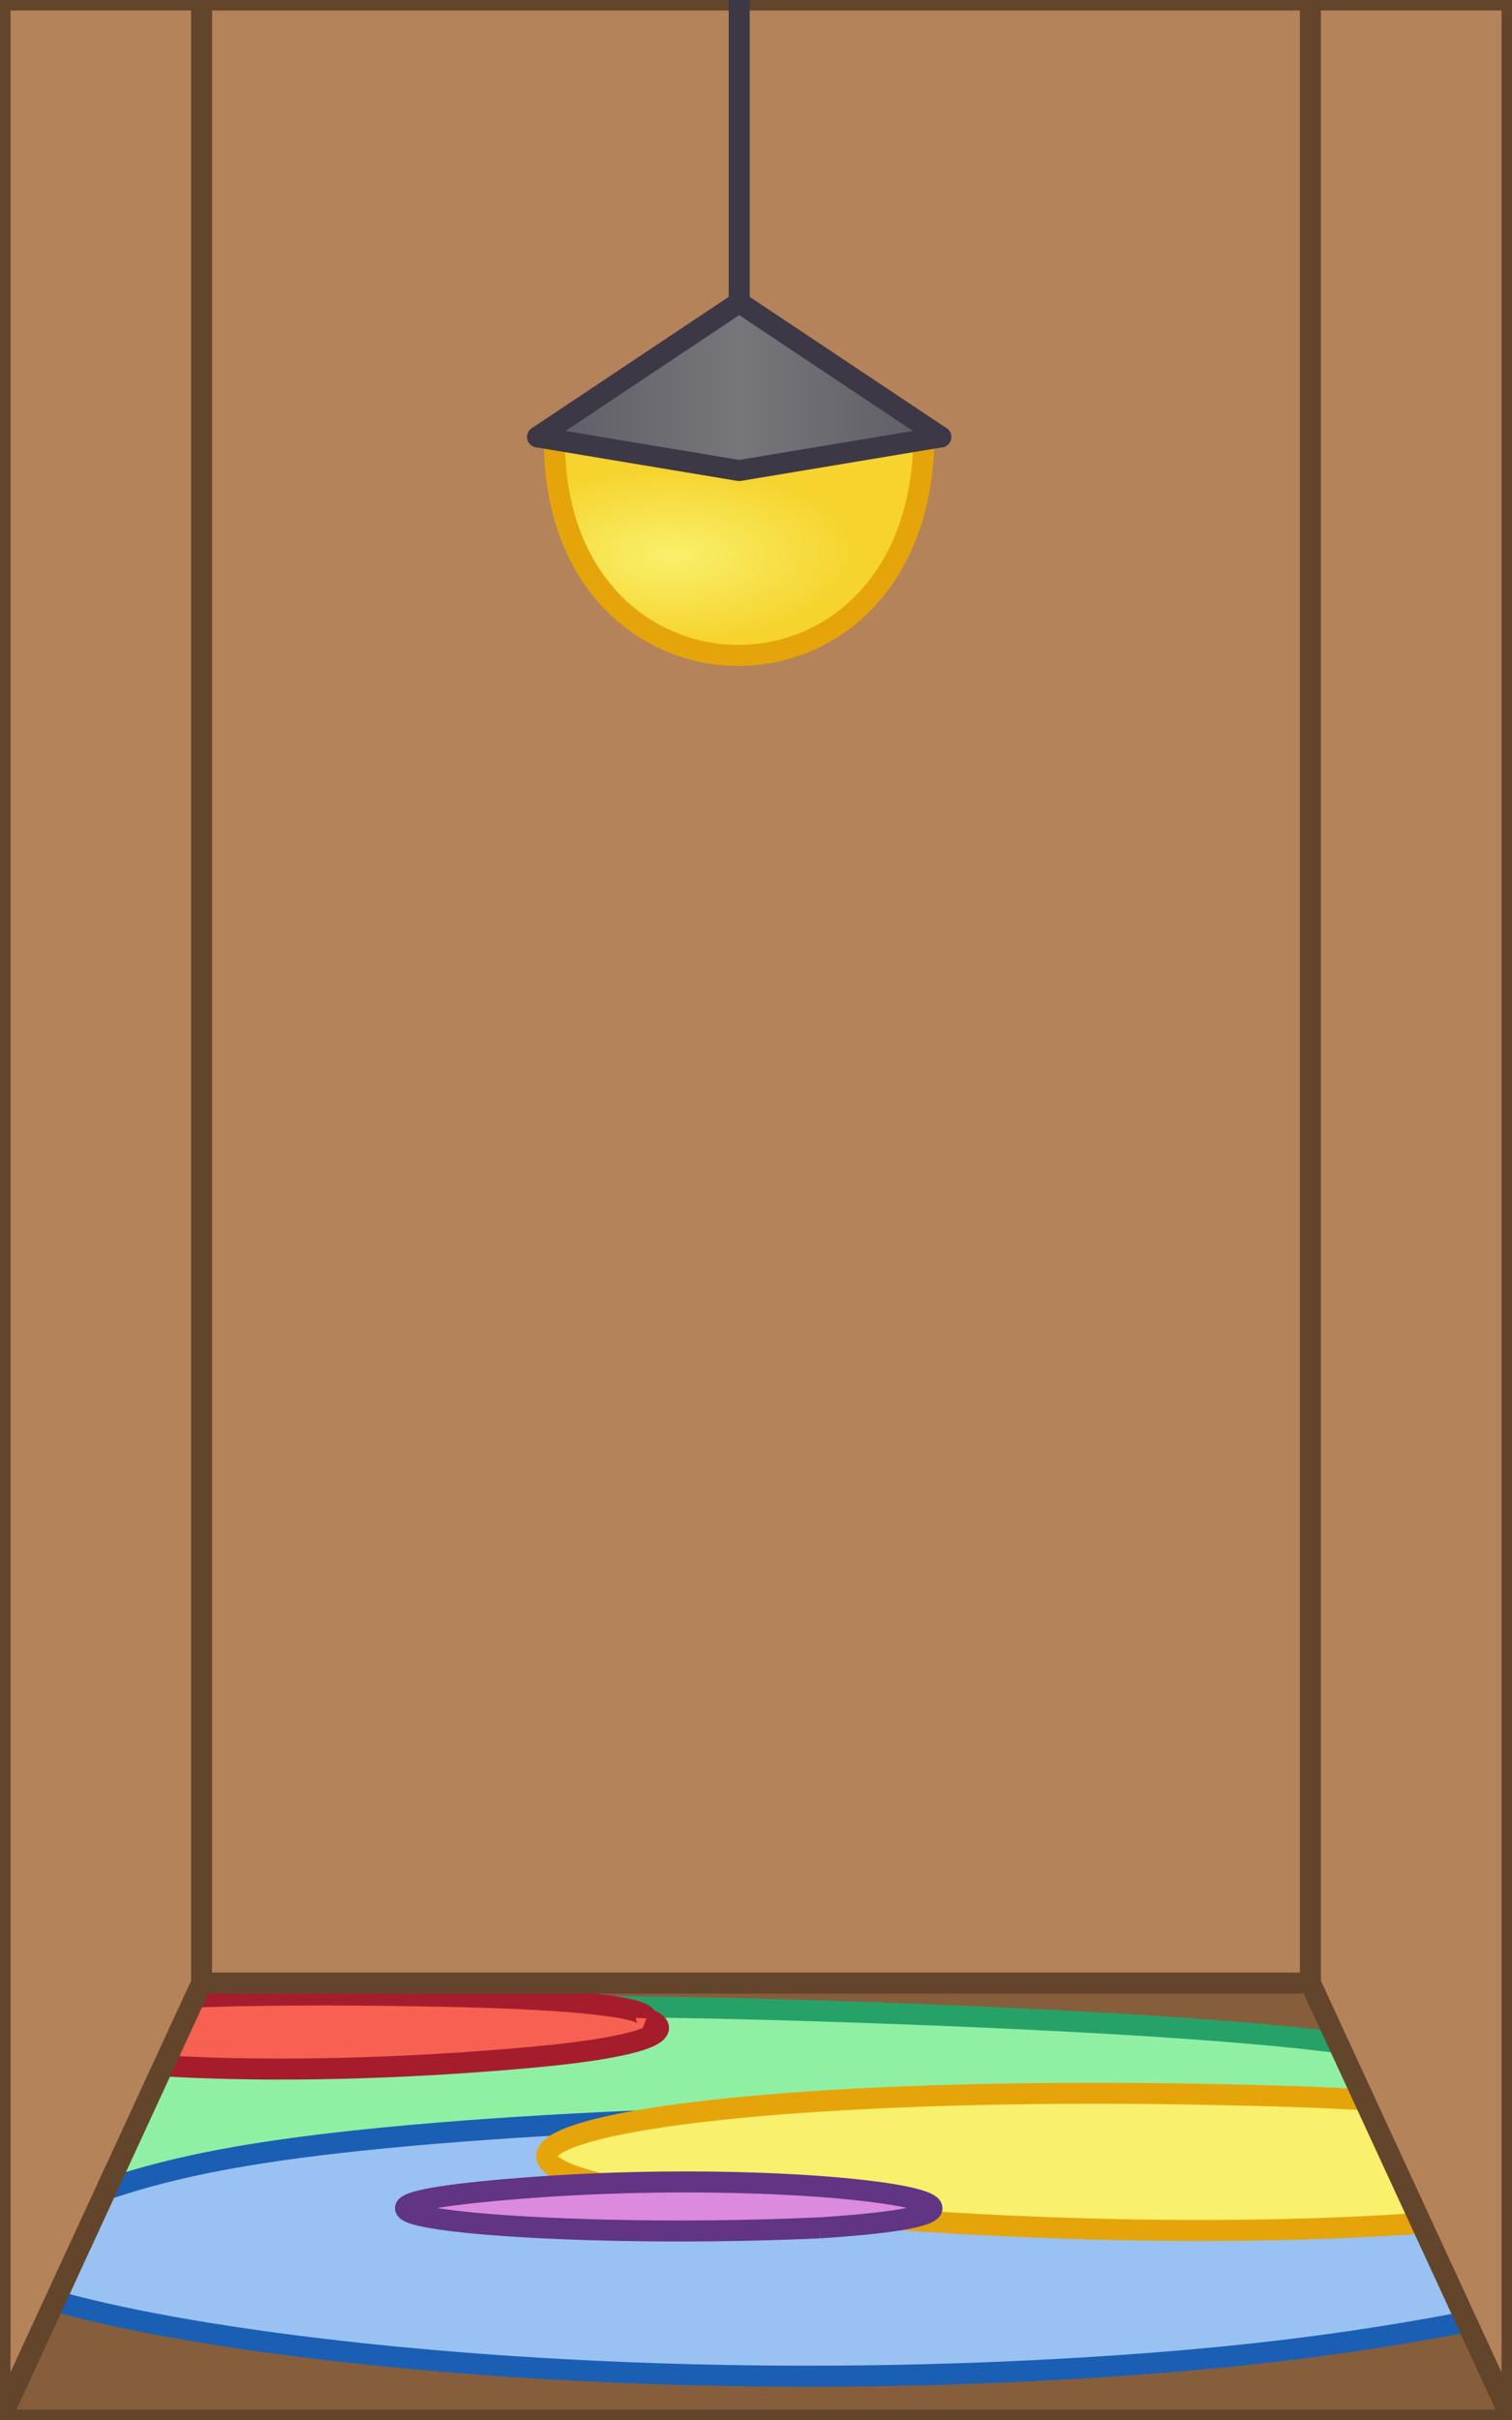 <?xml version="1.0" encoding="UTF-8" standalone="no"?>
<!-- Created with Inkscape (http://www.inkscape.org/) -->

<svg
   xmlns:dc="http://purl.org/dc/elements/1.1/"
   xmlns:cc="http://creativecommons.org/ns#"
   xmlns:rdf="http://www.w3.org/1999/02/22-rdf-syntax-ns#"
   xmlns:svg="http://www.w3.org/2000/svg"
   xmlns="http://www.w3.org/2000/svg"
   xmlns:xlink="http://www.w3.org/1999/xlink"
   xmlns:sodipodi="http://sodipodi.sourceforge.net/DTD/sodipodi-0.dtd"
   xmlns:inkscape="http://www.inkscape.org/namespaces/inkscape"
   width="360"
   height="576"
   viewBox="0 0 95.25 152.4"
   version="1.1"
   id="svg8"
   inkscape:version="0.92.4 (5da689c313, 2019-01-14)"
   sodipodi:docname="daycare.svg">
  <defs
     id="defs2">
    <linearGradient
       inkscape:collect="always"
       id="linearGradient1991">
      <stop
         style="stop-color:#f9f06b;stop-opacity:1"
         offset="0"
         id="stop1987" />
      <stop
         style="stop-color:#f6d32d;stop-opacity:1"
         offset="1"
         id="stop1989" />
    </linearGradient>
    <linearGradient
       inkscape:collect="always"
       id="linearGradient1970">
      <stop
         style="stop-color:#5e5c64;stop-opacity:1"
         offset="0"
         id="stop1966" />
      <stop
         id="stop1974"
         offset="0.5"
         style="stop-color:#77767b;stop-opacity:1" />
      <stop
         style="stop-color:#5e5c64;stop-opacity:1"
         offset="1"
         id="stop1968" />
    </linearGradient>
    <clipPath
       clipPathUnits="userSpaceOnUse"
       id="clipPath1088">
      <path
         style="opacity:1;fill:#865e3c;fill-opacity:1;fill-rule:nonzero;stroke:#63452c;stroke-width:1.323;stroke-linecap:round;stroke-linejoin:round;stroke-miterlimit:4;stroke-dasharray:none;stroke-opacity:1;paint-order:normal"
         d="m 130.827,209.508 95.411,-0.095 -0.151,27.658 h -95.25 z"
         id="path1090"
         inkscape:connector-curvature="0"
         sodipodi:nodetypes="ccccc" />
    </clipPath>
    <clipPath
       clipPathUnits="userSpaceOnUse"
       id="clipPath1088-1">
      <path
         style="opacity:1;fill:#865e3c;fill-opacity:1;fill-rule:nonzero;stroke:#63452c;stroke-width:1.323;stroke-linecap:round;stroke-linejoin:round;stroke-miterlimit:4;stroke-dasharray:none;stroke-opacity:1;paint-order:normal"
         d="m 130.827,209.508 95.411,-0.095 -0.151,27.658 h -95.25 z"
         id="path1090-2"
         inkscape:connector-curvature="0"
         sodipodi:nodetypes="ccccc" />
    </clipPath>
    <clipPath
       clipPathUnits="userSpaceOnUse"
       id="clipPath1088-1-9">
      <path
         style="opacity:1;fill:#865e3c;fill-opacity:1;fill-rule:nonzero;stroke:#63452c;stroke-width:1.323;stroke-linecap:round;stroke-linejoin:round;stroke-miterlimit:4;stroke-dasharray:none;stroke-opacity:1;paint-order:normal"
         d="m 130.827,209.508 95.411,-0.095 -0.151,27.658 h -95.25 z"
         id="path1090-2-4"
         inkscape:connector-curvature="0"
         sodipodi:nodetypes="ccccc" />
    </clipPath>
    <clipPath
       clipPathUnits="userSpaceOnUse"
       id="clipPath1088-1-9-2">
      <path
         style="opacity:1;fill:#865e3c;fill-opacity:1;fill-rule:nonzero;stroke:#63452c;stroke-width:1.323;stroke-linecap:round;stroke-linejoin:round;stroke-miterlimit:4;stroke-dasharray:none;stroke-opacity:1;paint-order:normal"
         d="m 130.827,209.508 95.411,-0.095 -0.151,27.658 h -95.25 z"
         id="path1090-2-4-0"
         inkscape:connector-curvature="0"
         sodipodi:nodetypes="ccccc" />
    </clipPath>
    <linearGradient
       inkscape:collect="always"
       xlink:href="#linearGradient1970"
       id="linearGradient1972"
       x1="33.867"
       y1="172.117"
       x2="59.267"
       y2="172.117"
       gradientUnits="userSpaceOnUse" />
    <radialGradient
       inkscape:collect="always"
       xlink:href="#linearGradient1991"
       id="radialGradient1993"
       cx="42.333"
       cy="181.567"
       fx="42.333"
       fy="181.567"
       r="11.78"
       gradientTransform="matrix(1,0,0,0.474,0,93.492)"
       gradientUnits="userSpaceOnUse" />
  </defs>
  <sodipodi:namedview
     id="base"
     pagecolor="#ffffff"
     bordercolor="#666666"
     borderopacity="1.0"
     inkscape:pageopacity="0.0"
     inkscape:pageshadow="2"
     inkscape:zoom="1.4"
     inkscape:cx="131.60252"
     inkscape:cy="357.73285"
     inkscape:document-units="mm"
     inkscape:current-layer="layer1"
     showgrid="true"
     units="px"
     inkscape:window-width="1920"
     inkscape:window-height="985"
     inkscape:window-x="1280"
     inkscape:window-y="36"
     inkscape:window-maximized="1"
     inkscape:pagecheckerboard="true"
     inkscape:snap-grids="true"
     inkscape:snap-bbox="true"
     inkscape:snap-bbox-edge-midpoints="false"
     inkscape:bbox-nodes="false"
     inkscape:object-nodes="true">
    <inkscape:grid
       type="xygrid"
       id="grid834"
       empspacing="4" />
  </sodipodi:namedview>
  <g
     inkscape:groupmode="layer"
     id="layer2"
     inkscape:label="BG"
     style="display:inline">
    <path
       style="opacity:1;fill:#865e3c;fill-opacity:1;fill-rule:nonzero;stroke:#63452c;stroke-width:1.323;stroke-linecap:round;stroke-linejoin:round;stroke-miterlimit:4;stroke-dasharray:none;stroke-opacity:1;paint-order:normal"
       d="m 275.167,210.217 h 69.85 l 12.7,27.517 h -95.25 z"
       id="rect836-3"
       inkscape:connector-curvature="0"
       sodipodi:nodetypes="ccccc"
       transform="translate(0,-144.6)" />
    <path
       style="display:inline;opacity:1;fill:#865e3c;fill-opacity:1;fill-rule:nonzero;stroke:#63452c;stroke-width:1.323;stroke-linecap:round;stroke-linejoin:round;stroke-miterlimit:4;stroke-dasharray:none;stroke-opacity:1;paint-order:normal"
       d="m 275.167,113.242 h 69.85 l 12.7,27.517 h -95.25 z"
       id="rect836-3-2"
       inkscape:connector-curvature="0"
       sodipodi:nodetypes="ccccc" />
    <path
       style="display:inline;opacity:1;fill:#865e3c;fill-opacity:1;fill-rule:nonzero;stroke:#63452c;stroke-width:1.323;stroke-linecap:round;stroke-linejoin:round;stroke-miterlimit:4;stroke-dasharray:none;stroke-opacity:1;paint-order:normal"
       d="m 391.583,7.408 h 69.85 l 12.7,27.517 h -95.25 z"
       id="rect836-3-2-2"
       inkscape:connector-curvature="0"
       sodipodi:nodetypes="ccccc" />
    <path
       style="display:inline;opacity:1;fill:#865e3c;fill-opacity:1;fill-rule:nonzero;stroke:#63452c;stroke-width:1.323;stroke-linecap:round;stroke-linejoin:round;stroke-miterlimit:4;stroke-dasharray:none;stroke-opacity:1;paint-order:normal"
       d="m 396.875,65.617 h 69.85 l 12.7,27.517 h -95.25 z"
       id="rect836-3-2-2-8"
       inkscape:connector-curvature="0"
       sodipodi:nodetypes="ccccc" />
    <path
       style="display:inline;opacity:1;fill:#865e3c;fill-opacity:1;fill-rule:nonzero;stroke:#63452c;stroke-width:1.323;stroke-linecap:round;stroke-linejoin:round;stroke-miterlimit:4;stroke-dasharray:none;stroke-opacity:1;paint-order:normal"
       d="m 275.167,7.408 h 69.85 l 12.7,27.517 h -95.25 z"
       id="rect836-3-2-2-8-9"
       inkscape:connector-curvature="0"
       sodipodi:nodetypes="ccccc" />
    <path
       style="display:inline;opacity:1;fill:#865e3c;fill-opacity:1;fill-rule:nonzero;stroke:#63452c;stroke-width:1.323;stroke-linecap:round;stroke-linejoin:round;stroke-miterlimit:4;stroke-dasharray:none;stroke-opacity:1;paint-order:normal"
       d="M 12.7,124.883 H 82.55 L 95.25,152.4 H -1.1e-6 Z"
       id="rect836"
       inkscape:connector-curvature="0"
       sodipodi:nodetypes="ccccc" />
    <path
       sodipodi:nodetypes="ccccc"
       inkscape:connector-curvature="0"
       id="rect836-3-6-2-0-4"
       d="m 80.788,125.022 c 0,0 12.175,27.122 12.175,27.122 0,0 -90.651,-0.058 -90.651,-0.058 0,0 11.92,-27.062 11.92,-27.062 0,0 66.556,-0.002 66.556,-0.002"
       style="display:inline;opacity:1;fill:#865e3c;fill-opacity:0;fill-rule:nonzero;stroke:#63452c;stroke-width:1.323;stroke-linecap:round;stroke-linejoin:round;stroke-miterlimit:4;stroke-dasharray:none;stroke-opacity:0;paint-order:normal" />
    <g
       transform="translate(-130.836,-84.672)"
       style="display:inline"
       id="g1043-9-5"
       clip-path="url(#clipPath1088-1-9-2)">
      <path
         style="fill:#8ff0a4;fill-opacity:1;stroke:#26a269;stroke-width:1.323;stroke-linecap:butt;stroke-linejoin:miter;stroke-miterlimit:4;stroke-dasharray:none;stroke-opacity:1"
         d="m 220.318,215 c 1.751,-1.966 -21.344,-3.202 -39.656,-3.742 -57.762,-1.703 -85.188,6.012 -54.093,9.903 51.183,6.404 118.874,-0.315 93.749,-6.161 0,0 0,0 0,0"
         id="path936-3-0"
         inkscape:connector-curvature="0" />
      <path
         style="fill:#f66151;fill-opacity:1;stroke:#a51d2d;stroke-width:1.323;stroke-linecap:butt;stroke-linejoin:miter;stroke-miterlimit:4;stroke-dasharray:none;stroke-opacity:1"
         d="m 171.559,211.78 c 0.034,-0.684 -4.243,-1.204 -12.119,-1.377 -48.202,-1.06 -30.058,6.989 4.862,3.831 7.181,-0.649 9.351,-1.657 7.258,-2.454 0,0 0,0 0,0"
         id="path904-6-3"
         inkscape:connector-curvature="0" />
      <path
         style="fill:#99c1f1;fill-opacity:1;stroke:#1a5fb4;stroke-width:1.323;stroke-linecap:butt;stroke-linejoin:miter;stroke-miterlimit:4;stroke-dasharray:none;stroke-opacity:1"
         d="m 243.041,223.624 c 5.666,-5.166 -56.211,-7.675 -89.589,-4.156 -14.286,1.506 -16.709,3.62 -23.066,5.644 -10.889,3.467 26.984,11.594 71.163,8.521 16.855,-1.172 24.899,-3.51 33.782,-5.226 9.564,-1.847 3.428,-3.245 7.71,-4.783 0,0 0,0 0,0"
         id="path957-0-6"
         inkscape:connector-curvature="0" />
      <path
         style="fill:#f9f06b;fill-opacity:1;stroke:#e5a50a;stroke-width:1.323;stroke-linecap:butt;stroke-linejoin:miter;stroke-miterlimit:4;stroke-dasharray:none;stroke-opacity:1"
         d="m 231.507,219.839 c -4.127,-1.28 -5.162,-2.699 -19.538,-3.147 -41.284,-1.287 -61.765,4.082 -33.864,6.947 40.25,4.134 68.086,-1.322 53.402,-3.8 0,0 0,0 0,0"
         id="path938-6-1"
         inkscape:connector-curvature="0" />
      <path
         style="fill:#dc8add;fill-opacity:1;stroke:#613583;stroke-width:1.323;stroke-linecap:butt;stroke-linejoin:miter;stroke-miterlimit:4;stroke-dasharray:none;stroke-opacity:1"
         d="m 182.477,224.971 c 17.318,-1.113 -0.456,-3.871 -18.288,-2.532 -18.991,1.425 0.415,3.356 18.288,2.532 0,0 0,0 0,0"
         id="path940-2-0"
         inkscape:connector-curvature="0" />
    </g>
    <path
       style="fill:#b5835a;fill-opacity:1;stroke:#63452c;stroke-width:1.323;stroke-linecap:butt;stroke-linejoin:miter;stroke-miterlimit:4;stroke-dasharray:none;stroke-opacity:1"
       d="M 0,152.4 V 0 h 12.7 v 124.883 z"
       id="path864"
       inkscape:connector-curvature="0" />
    <path
       style="fill:#b5835a;fill-opacity:1;stroke:#63452c;stroke-width:1.323;stroke-linecap:butt;stroke-linejoin:miter;stroke-miterlimit:4;stroke-dasharray:none;stroke-opacity:1"
       d="m 82.55,0 h 12.7 l 10e-7,152.4 -12.7,-27.517 z"
       id="path866"
       inkscape:connector-curvature="0" />
    <path
       style="fill:#b5835a;fill-opacity:1;stroke:#63452c;stroke-width:1.323;stroke-linecap:butt;stroke-linejoin:miter;stroke-miterlimit:4;stroke-dasharray:none;stroke-opacity:1"
       d="M 12.7,124.883 V 3.6666677e-8 H 82.55 V 124.883 Z"
       id="path862"
       inkscape:connector-curvature="0"
       sodipodi:nodetypes="cccc" />
  </g>
  <g
     inkscape:label="FG"
     inkscape:groupmode="layer"
     id="layer1"
     transform="translate(0,-144.6)"
     style="display:inline">
    <g
       style="display:inline"
       transform="translate(-160.491,45.859)"
       id="g1126-7-7">
      <g
         id="g1610-8"
         transform="translate(29.655,14.069)" />
    </g>
    <g
       transform="translate(-8.467,-50.8)"
       id="g1126-7">
      <g
         id="g1610">
        <path
           style="opacity:1;fill:#865e3c;fill-opacity:1;fill-rule:nonzero;stroke:#63452c;stroke-width:1.323;stroke-linecap:round;stroke-linejoin:round;stroke-miterlimit:4;stroke-dasharray:none;stroke-opacity:1;paint-order:normal"
           d="m 130.827,209.508 95.411,-0.095 -0.151,27.658 h -95.25 z"
           id="rect836-3-6-2-0"
           inkscape:connector-curvature="0"
           sodipodi:nodetypes="ccccc" />
        <g
           id="g1043-9"
           clip-path="url(#clipPath1088-1)">
          <path
             inkscape:connector-curvature="0"
             id="path936-3"
             d="m 154.517,207.042 c -8.404,-1.097 -13.909,7.935 -16.366,15.308 -7.982,23.946 25.579,32.139 40.254,19.56 21.501,-18.43 -1.14,-42.85 -23.888,-34.868 z"
             style="fill:#8ff0a4;fill-opacity:1;stroke:#26a269;stroke-width:1.323;stroke-linecap:butt;stroke-linejoin:miter;stroke-miterlimit:4;stroke-dasharray:none;stroke-opacity:1" />
          <path
             inkscape:connector-curvature="0"
             id="path904-6"
             d="m 140.528,226.025 c -3.124,0.011 -5.53,1.781 -6.341,5.023 -5.041,20.166 30.025,10.648 17.105,-2.272 -2.784,-2.784 -7.196,-3.614 -10.764,-2.751 z"
             style="fill:#f66151;fill-opacity:1;stroke:#a51d2d;stroke-width:1.323;stroke-linecap:butt;stroke-linejoin:miter;stroke-miterlimit:4;stroke-dasharray:none;stroke-opacity:1" />
          <path
             inkscape:connector-curvature="0"
             id="path957-0"
             d="m 187.035,200.648 c -18.683,-3.483 -28.606,19.392 -14.854,31.769 5.546,4.992 13.016,5.509 19.844,7.371 11.016,3.004 33.927,-10.105 25.702,-23.812 -3.273,-5.455 -10.038,-8.388 -15.214,-11.623 -5.786,-3.616 -10.325,-1.851 -15.478,-3.704 z"
             style="fill:#99c1f1;fill-opacity:1;stroke:#1a5fb4;stroke-width:1.323;stroke-linecap:butt;stroke-linejoin:miter;stroke-miterlimit:4;stroke-dasharray:none;stroke-opacity:1" />
          <path
             inkscape:connector-curvature="0"
             id="path938-6"
             d="m 173.567,203.867 c -4.828,1.237 -10.352,1.319 -12.136,6.672 -5.233,15.699 15.572,22.915 25.658,12.829 13.465,-13.465 -4.571,-24.171 -13.522,-19.501 z"
             style="fill:#f9f06b;fill-opacity:1;stroke:#e5a50a;stroke-width:1.323;stroke-linecap:butt;stroke-linejoin:miter;stroke-miterlimit:4;stroke-dasharray:none;stroke-opacity:1" />
          <path
             inkscape:connector-curvature="0"
             id="path940-2"
             d="m 191.558,221.858 c -3.727,-6.06 -13.374,0.103 -8.618,6.444 4.91,6.547 11.319,-0.327 8.618,-6.444 z"
             style="fill:#dc8add;fill-opacity:1;stroke:#613583;stroke-width:1.323;stroke-linecap:butt;stroke-linejoin:miter;stroke-miterlimit:4;stroke-dasharray:none;stroke-opacity:1" />
        </g>
        <path
           style="color:#000000;font-style:normal;font-variant:normal;font-weight:normal;font-stretch:normal;font-size:medium;line-height:normal;font-family:sans-serif;font-variant-ligatures:normal;font-variant-position:normal;font-variant-caps:normal;font-variant-numeric:normal;font-variant-alternates:normal;font-feature-settings:normal;text-indent:0;text-align:start;text-decoration:none;text-decoration-line:none;text-decoration-style:solid;text-decoration-color:#000000;letter-spacing:normal;word-spacing:normal;text-transform:none;writing-mode:lr-tb;direction:ltr;text-orientation:mixed;dominant-baseline:auto;baseline-shift:baseline;text-anchor:start;white-space:normal;shape-padding:0;clip-rule:nonzero;display:inline;overflow:visible;visibility:visible;opacity:1;isolation:auto;mix-blend-mode:normal;color-interpolation:sRGB;color-interpolation-filters:linearRGB;solid-color:#000000;solid-opacity:1;vector-effect:none;fill:#63452c;fill-opacity:1;fill-rule:nonzero;stroke:none;stroke-width:1.323;stroke-linecap:round;stroke-linejoin:round;stroke-miterlimit:4;stroke-dasharray:none;stroke-dashoffset:0;stroke-opacity:1;paint-order:normal;color-rendering:auto;image-rendering:auto;shape-rendering:auto;text-rendering:auto;enable-background:accumulate"
           d="m 226.236,208.752 -95.41,0.094 a 0.662,0.662 0 0 0 -0.66,0.662 l 0.01,27.564 a 0.662,0.662 0 0 0 0.66,0.66 h 95.25 a 0.662,0.662 0 0 0 0.662,-0.656 l 0.15,-27.658 a 0.662,0.662 0 0 0 -0.662,-0.666 z m -0.664,1.322 -0.145,26.336 h -93.93 l -0.01,-26.24 z"
           id="rect836-3-6-2-9-6"
           inkscape:connector-curvature="0" />
      </g>
    </g>
    <path
       style="opacity:1;fill:#865e3c;fill-opacity:1;fill-rule:nonzero;stroke:#63452c;stroke-width:1.323;stroke-linecap:round;stroke-linejoin:round;stroke-miterlimit:4;stroke-dasharray:none;stroke-opacity:1;paint-order:normal"
       d="m 135.467,322.4 h 69.85 l 12.7,27.517 h -95.25 z"
       id="rect836-3-1"
       inkscape:connector-curvature="0"
       sodipodi:nodetypes="ccccc" />
    <path
       style="fill:#8ff0a4;fill-opacity:1;stroke:#26a269;stroke-width:1.323;stroke-linecap:butt;stroke-linejoin:miter;stroke-miterlimit:4;stroke-dasharray:none;stroke-opacity:1"
       d="m 286.147,149.495 c -8.404,-1.097 -13.909,7.935 -16.366,15.308 -7.982,23.946 25.579,32.139 40.254,19.56 21.501,-18.43 -1.14,-42.85 -23.888,-34.868 z"
       id="path936"
       inkscape:connector-curvature="0" />
    <g
       id="g1614">
      <path
         sodipodi:nodetypes="ccccc"
         inkscape:connector-curvature="0"
         id="rect836-3-6-2-7-3"
         d="m 262.457,210.169 95.411,-0.095 -0.151,27.658 h -95.25 z"
         style="display:inline;opacity:1;fill:#865e3c;fill-opacity:1;fill-rule:nonzero;stroke:#63452c;stroke-width:1.323;stroke-linecap:round;stroke-linejoin:round;stroke-miterlimit:4;stroke-dasharray:none;stroke-opacity:1;paint-order:normal" />
      <path
         inkscape:connector-curvature="0"
         id="path904"
         d="m 272.158,226.686 c -3.124,0.011 -5.53,1.781 -6.341,5.023 -5.041,20.166 30.025,10.648 17.105,-2.272 -2.784,-2.784 -7.196,-3.614 -10.764,-2.751 z"
         style="fill:#f66151;fill-opacity:1;stroke:#a51d2d;stroke-width:1.323;stroke-linecap:butt;stroke-linejoin:miter;stroke-miterlimit:4;stroke-dasharray:none;stroke-opacity:1" />
    </g>
    <path
       style="fill:#99c1f1;fill-opacity:1;stroke:#1a5fb4;stroke-width:1.323;stroke-linecap:butt;stroke-linejoin:miter;stroke-miterlimit:4;stroke-dasharray:none;stroke-opacity:1"
       d="m 435.082,143.102 c -18.683,-3.483 -28.606,19.392 -14.854,31.769 5.546,4.992 13.016,5.509 19.844,7.371 11.016,3.004 33.927,-10.105 25.702,-23.812 -3.273,-5.455 -10.038,-8.388 -15.214,-11.623 -5.786,-3.616 -10.325,-1.851 -15.478,-3.704 z"
       id="path957"
       inkscape:connector-curvature="0" />
    <path
       style="fill:#f9f06b;fill-opacity:1;stroke:#e5a50a;stroke-width:1.323;stroke-linecap:butt;stroke-linejoin:miter;stroke-miterlimit:4;stroke-dasharray:none;stroke-opacity:1"
       d="m 426.905,204.528 c -4.828,1.237 -10.352,1.319 -12.136,6.672 -5.233,15.699 15.572,22.915 25.658,12.829 13.465,-13.465 -4.571,-24.171 -13.522,-19.501 z"
       id="path938"
       inkscape:connector-curvature="0" />
    <path
       style="fill:#dc8add;fill-opacity:1;stroke:#613583;stroke-width:1.323;stroke-linecap:butt;stroke-linejoin:miter;stroke-miterlimit:4;stroke-dasharray:none;stroke-opacity:1"
       d="m 323.189,270.145 c -3.727,-6.06 -13.374,0.103 -8.618,6.444 4.91,6.547 11.319,-0.327 8.618,-6.444 z"
       id="path940"
       inkscape:connector-curvature="0" />
    <path
       style="display:inline;opacity:1;fill:#865e3c;fill-opacity:1;fill-rule:nonzero;stroke:#63452c;stroke-width:1.323;stroke-linecap:round;stroke-linejoin:round;stroke-miterlimit:4;stroke-dasharray:none;stroke-opacity:1;paint-order:normal"
       d="m 105.053,20.592 h 69.85 l 12.7,27.517 H 92.353 Z"
       id="rect836-3-8"
       inkscape:connector-curvature="0"
       sodipodi:nodetypes="ccccc" />
    <path
       style="display:inline;opacity:1;fill:#865e3c;fill-opacity:1;fill-rule:nonzero;stroke:#63452c;stroke-width:1.323;stroke-linecap:round;stroke-linejoin:round;stroke-miterlimit:4;stroke-dasharray:none;stroke-opacity:1;paint-order:normal"
       d="m 92.344,20.545 95.411,-0.095 -0.151,27.658 H 92.353 Z"
       id="rect836-3-6-2-7"
       inkscape:connector-curvature="0"
       sodipodi:nodetypes="ccccc" />
    <path
       style="display:inline;fill:#8ff0a4;fill-opacity:1;stroke:#26a269;stroke-width:1.323;stroke-linecap:butt;stroke-linejoin:miter;stroke-miterlimit:4;stroke-dasharray:none;stroke-opacity:1"
       d="m 116.034,18.079 c -8.404,-1.097 -13.909,7.935 -16.366,15.308 -7.982,23.946 25.579,32.139 40.254,19.56 21.501,-18.43 -1.14,-42.85 -23.888,-34.868 z"
       id="path936-9"
       inkscape:connector-curvature="0" />
    <path
       style="display:inline;fill:#f66151;fill-opacity:1;stroke:#a51d2d;stroke-width:1.323;stroke-linecap:butt;stroke-linejoin:miter;stroke-miterlimit:4;stroke-dasharray:none;stroke-opacity:1"
       d="m 102.045,37.062 c -3.124,0.011 -5.53,1.781 -6.341,5.023 -5.041,20.166 30.025,10.648 17.105,-2.272 -2.784,-2.784 -7.196,-3.614 -10.764,-2.751 z"
       id="path904-2"
       inkscape:connector-curvature="0" />
    <path
       style="display:inline;fill:#99c1f1;fill-opacity:1;stroke:#1a5fb4;stroke-width:1.323;stroke-linecap:butt;stroke-linejoin:miter;stroke-miterlimit:4;stroke-dasharray:none;stroke-opacity:1"
       d="m 148.552,11.686 c -18.683,-3.483 -28.606,19.392 -14.854,31.769 5.546,4.992 13.016,5.509 19.844,7.371 11.016,3.004 33.927,-10.105 25.702,-23.812 -3.273,-5.455 -10.038,-8.388 -15.214,-11.623 -5.786,-3.616 -10.325,-1.851 -15.478,-3.704 z"
       id="path957-02"
       inkscape:connector-curvature="0" />
    <path
       style="display:inline;fill:#f9f06b;fill-opacity:1;stroke:#e5a50a;stroke-width:1.323;stroke-linecap:butt;stroke-linejoin:miter;stroke-miterlimit:4;stroke-dasharray:none;stroke-opacity:1"
       d="m 135.084,14.904 c -4.828,1.237 -10.352,1.319 -12.136,6.672 -5.233,15.699 15.572,22.915 25.658,12.829 13.465,-13.465 -4.571,-24.171 -13.522,-19.501 z"
       id="path938-3"
       inkscape:connector-curvature="0" />
    <path
       style="display:inline;fill:#dc8add;fill-opacity:1;stroke:#613583;stroke-width:1.323;stroke-linecap:butt;stroke-linejoin:miter;stroke-miterlimit:4;stroke-dasharray:none;stroke-opacity:1"
       d="m 153.075,32.895 c -3.727,-6.06 -13.374,0.103 -8.618,6.444 4.91,6.547 11.319,-0.327 8.618,-6.444 z"
       id="path940-7"
       inkscape:connector-curvature="0" />
    <path
       style="color:#000000;font-style:normal;font-variant:normal;font-weight:normal;font-stretch:normal;font-size:medium;line-height:normal;font-family:sans-serif;font-variant-ligatures:normal;font-variant-position:normal;font-variant-caps:normal;font-variant-numeric:normal;font-variant-alternates:normal;font-feature-settings:normal;text-indent:0;text-align:start;text-decoration:none;text-decoration-line:none;text-decoration-style:solid;text-decoration-color:#000000;letter-spacing:normal;word-spacing:normal;text-transform:none;writing-mode:lr-tb;direction:ltr;text-orientation:mixed;dominant-baseline:auto;baseline-shift:baseline;text-anchor:start;white-space:normal;shape-padding:0;clip-rule:nonzero;display:inline;overflow:visible;visibility:visible;opacity:1;isolation:auto;mix-blend-mode:normal;color-interpolation:sRGB;color-interpolation-filters:linearRGB;solid-color:#000000;solid-opacity:1;vector-effect:none;fill:#63452c;fill-opacity:1;fill-rule:nonzero;stroke:none;stroke-width:1.323;stroke-linecap:round;stroke-linejoin:round;stroke-miterlimit:4;stroke-dasharray:none;stroke-dashoffset:0;stroke-opacity:1;paint-order:normal;color-rendering:auto;image-rendering:auto;shape-rendering:auto;text-rendering:auto;enable-background:accumulate"
       d="m 187.753,19.789 -95.41,0.094 a 0.662,0.662 0 0 0 -0.66,0.662 l 0.01,27.564 a 0.662,0.662 0 0 0 0.66,0.66 h 95.25 a 0.662,0.662 0 0 0 0.662,-0.656 l 0.15,-27.658 a 0.662,0.662 0 0 0 -0.662,-0.666 z m -0.664,1.322 -0.145,26.336 H 93.015 l -0.01,-26.24 z"
       id="rect836-3-6-2-9-5"
       inkscape:connector-curvature="0" />
    <path
       style="display:inline;opacity:1;fill:#865e3c;fill-opacity:1;fill-rule:nonzero;stroke:#63452c;stroke-width:1.323;stroke-linecap:round;stroke-linejoin:round;stroke-miterlimit:4;stroke-dasharray:none;stroke-opacity:1;paint-order:normal"
       d="m 303.14,639.202 h 69.85 l 12.7,27.517 h -95.25 z"
       id="rect836-3-1-3"
       inkscape:connector-curvature="0"
       sodipodi:nodetypes="ccccc" />
    <path
       style="fill:url(#radialGradient1993);fill-opacity:1;stroke:#e5a50a;stroke-width:1.323;stroke-linecap:butt;stroke-linejoin:miter;stroke-miterlimit:4;stroke-dasharray:none;stroke-opacity:1"
       d="m 34.925,172.117 c -0.182,18.158 23.091,18.53 23.283,0"
       id="path1985"
       inkscape:connector-curvature="0"
       sodipodi:nodetypes="cc" />
    <g
       id="g1981">
      <path
         inkscape:connector-curvature="0"
         id="path1964"
         d="m 46.567,163.65 -12.7,8.467 12.7,2.117 12.7,-2.117 z"
         style="fill:url(#linearGradient1972);stroke:none;stroke-width:0.265px;stroke-linecap:butt;stroke-linejoin:miter;stroke-opacity:1;fill-opacity:1" />
      <g
         style="stroke:#3d3846;stroke-opacity:1"
         id="g1962">
        <path
           style="fill:#b5835a;stroke:#3d3846;stroke-width:1.323;stroke-linecap:round;stroke-linejoin:round;stroke-opacity:1;stroke-miterlimit:4;stroke-dasharray:none;fill-opacity:1"
           d="m 46.567,144.6 v 19.05 l -12.7,8.467"
           id="path1953"
           inkscape:connector-curvature="0" />
        <path
           style="fill:#b5835a;stroke:#3d3846;stroke-width:1.323;stroke-linecap:round;stroke-linejoin:round;stroke-opacity:1;stroke-miterlimit:4;stroke-dasharray:none;fill-opacity:1"
           d="m 46.567,163.65 12.7,8.467"
           id="path1955"
           inkscape:connector-curvature="0" />
        <path
           style="fill:none;stroke:#3d3846;stroke-width:1.323;stroke-linecap:round;stroke-linejoin:round;stroke-opacity:1;stroke-miterlimit:4;stroke-dasharray:none;fill-opacity:1"
           d="m 33.867,172.117 12.7,2.117 12.7,-2.117"
           id="path1957"
           inkscape:connector-curvature="0" />
      </g>
    </g>
  </g>
</svg>

